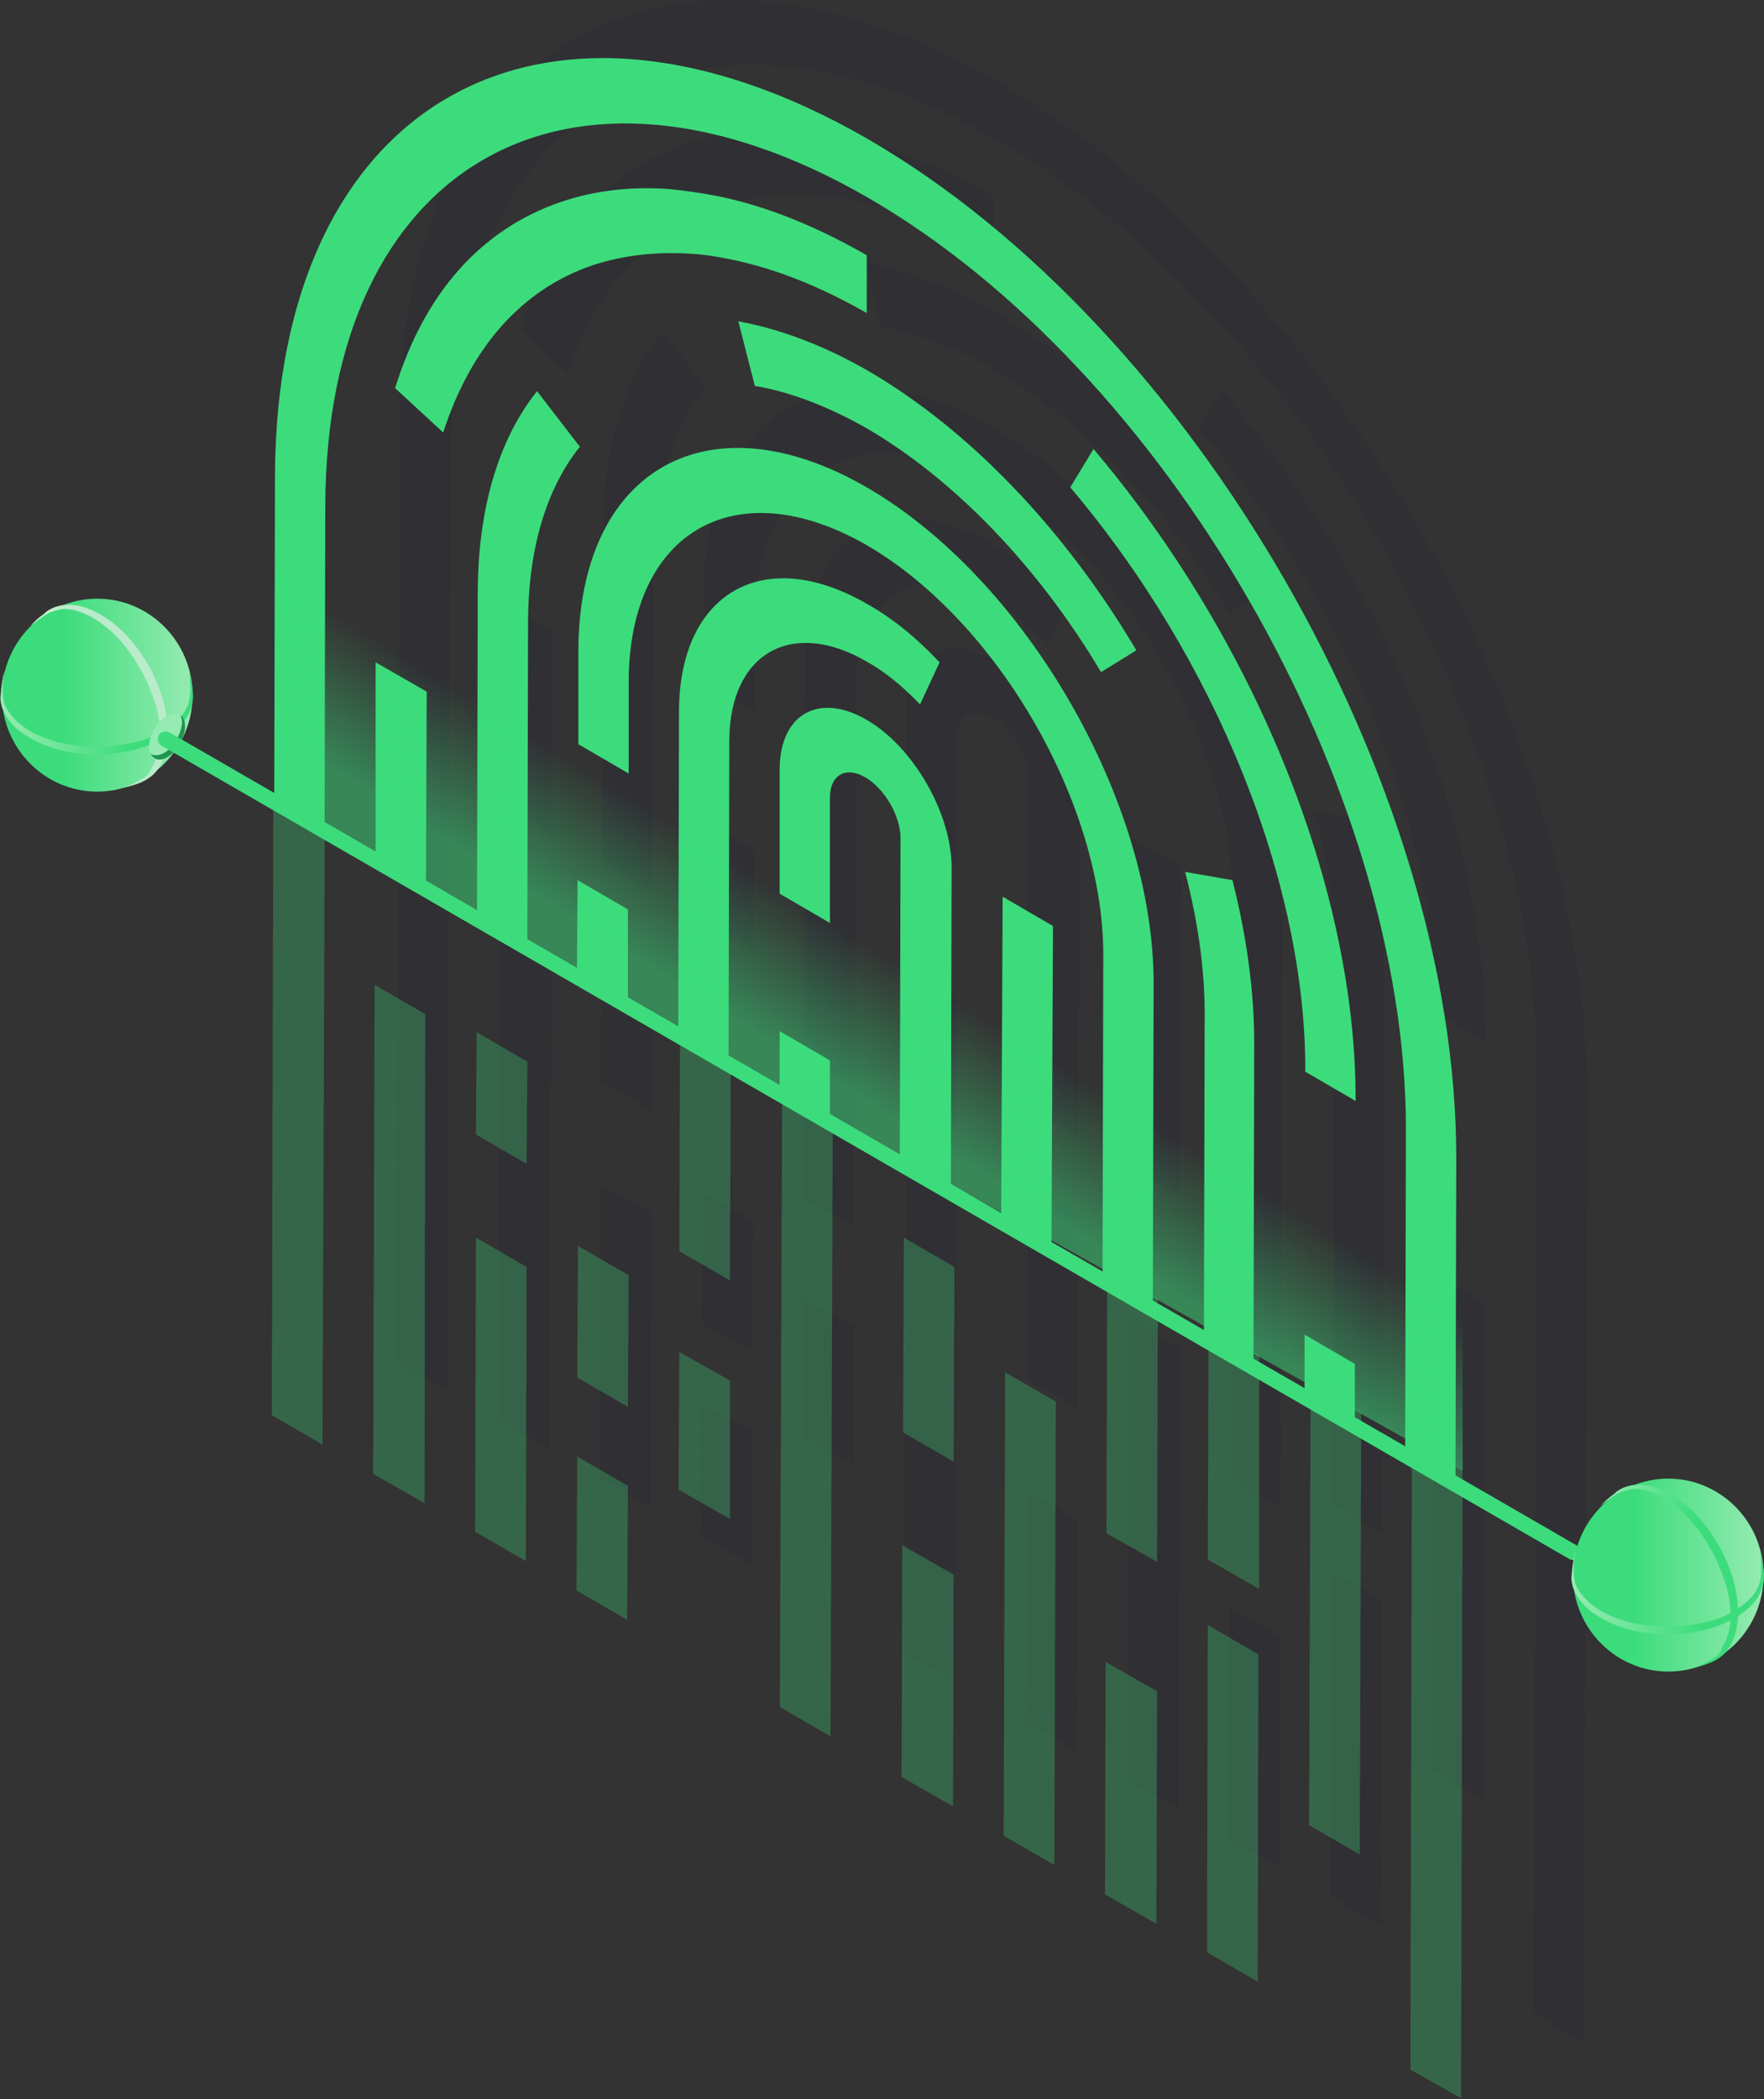 <?xml version="1.0" encoding="UTF-8"?>
<svg width="253px" height="301px" viewBox="0 0 253 301" version="1.1" xmlns="http://www.w3.org/2000/svg" xmlns:xlink="http://www.w3.org/1999/xlink">
    <rect x="0" y="0" width="253" height="301" fill="#333333" stroke="none"/>
    <!-- Generator: Sketch 55.1 (78136) - https://sketchapp.com -->
    <title>illustration / fingerprint</title>
    <desc>Created with Sketch.</desc>
    <defs>
        <linearGradient x1="0%" y1="50%" x2="100%" y2="50%" id="linearGradient-1">
            <stop stop-color="#3CDC7C" offset="31.75%"></stop>
            <stop stop-color="#95EBB1" offset="99.64%"></stop>
        </linearGradient>
        <linearGradient x1="100.424%" y1="50.001%" x2="0.022%" y2="50.001%" id="linearGradient-2">
            <stop stop-color="#3CDC7C" offset="31.75%"></stop>
            <stop stop-color="#95EBB1" offset="99.64%"></stop>
        </linearGradient>
        <linearGradient x1="100.123%" y1="50%" x2="0.123%" y2="50%" id="linearGradient-3">
            <stop stop-color="#BAEBCA" offset="76.26%"></stop>
            <stop stop-color="#CDF6D9" offset="100%"></stop>
        </linearGradient>
        <linearGradient x1="-8.87%" y1="400.588%" x2="99.116%" y2="-242.495%" id="linearGradient-4">
            <stop stop-color="#F64D79" offset="31.91%"></stop>
            <stop stop-color="#FA94AF" offset="100%"></stop>
        </linearGradient>
        <linearGradient x1="16.572%" y1="237.621%" x2="72.162%" y2="-74.371%" id="linearGradient-5">
            <stop stop-color="#F64D79" offset="31.91%"></stop>
            <stop stop-color="#FA94AF" offset="100%"></stop>
        </linearGradient>
        <linearGradient x1="34.76%" y1="137.744%" x2="58.208%" y2="2.761%" id="linearGradient-6">
            <stop stop-color="#F64D79" offset="31.91%"></stop>
            <stop stop-color="#FA94AF" offset="100%"></stop>
        </linearGradient>
        <linearGradient x1="-0%" y1="50.001%" x2="100%" y2="50.001%" id="linearGradient-7">
            <stop stop-color="#3CDC7C" offset="31.75%"></stop>
            <stop stop-color="#95EBB1" offset="99.64%"></stop>
        </linearGradient>
        <linearGradient x1="100.386%" y1="50%" x2="-0.017%" y2="50%" id="linearGradient-8">
            <stop stop-color="#3CDC7C" offset="31.75%"></stop>
            <stop stop-color="#95EBB1" offset="99.64%"></stop>
        </linearGradient>
        <linearGradient x1="100.615%" y1="49.999%" x2="0.616%" y2="49.999%" id="linearGradient-9">
            <stop stop-color="#3CDC7C" offset="31.75%"></stop>
            <stop stop-color="#95EBB1" offset="99.64%"></stop>
        </linearGradient>
        <linearGradient x1="45.593%" y1="55.341%" x2="54.411%" y2="44.73%" id="linearGradient-10">
            <stop stop-color="#3CDC7C" stop-opacity="0.5" offset="0%"></stop>
            <stop stop-color="#3CDC7C" stop-opacity="0" offset="99.84%"></stop>
        </linearGradient>
    </defs>
    <g id="💵-Fraudfix" stroke="none" stroke-width="1" fill="none" fill-rule="evenodd">
        <g id="Home" transform="translate(-425, -1965)">
            <g id="what-we-do" transform="translate(-1129, 469)">
                <g id="3" transform="translate(1554, 1496)">
                    <g id="illustration-/-fingerprint">
                        <g id="illustration">
                            <g id="Group" transform="translate(0, 85.614)">
                                <path d="M27.619,14.062 C27.619,6.438 21.483,0.23 13.947,0.23 C6.411,0.23 0.275,6.438 0.275,14.062 C0.275,21.686 6.411,27.894 13.947,27.894 C21.483,27.894 27.619,21.686 27.619,14.062 Z" id="Path" fill="url(#linearGradient-1)"></path>
                                <path d="M0.167,13.191 C0.167,13.626 0.059,14.062 0.059,14.498 C0.059,14.933 0.167,15.369 0.275,15.805 C0.92,17.548 2.212,18.964 3.72,19.835 C6.734,21.795 10.394,22.558 13.839,22.558 C17.392,22.558 20.944,21.795 23.959,19.944 C25.466,18.963 26.865,17.656 27.404,15.914 C27.727,15.042 27.727,14.062 27.619,13.191 C27.511,12.32 27.296,11.448 27.081,10.577 C27.188,11.448 27.296,12.319 27.296,13.191 C27.296,14.062 27.188,14.933 26.865,15.696 C26.219,17.221 24.82,18.31 23.42,19.181 C22.021,20.052 20.406,20.597 18.791,20.924 C17.176,21.251 15.454,21.468 13.839,21.468 C12.117,21.468 10.502,21.251 8.887,20.924 C7.272,20.597 5.657,19.944 4.258,19.181 C2.859,18.31 1.567,17.221 0.813,15.696 C0.598,15.369 0.49,14.933 0.49,14.498 C0.382,14.062 0.382,13.627 0.382,13.191 C0.382,12.32 0.49,11.448 0.597,10.577 C0.382,11.448 0.275,12.32 0.167,13.191 Z" id="Path" fill="url(#linearGradient-2)"></path>
                                <path d="M20.083,26.261 C19.33,26.696 18.576,27.023 17.715,27.35 C18.577,27.132 19.438,26.914 20.191,26.587 C20.945,26.261 21.806,25.716 22.344,25.063 C23.528,23.647 23.959,21.795 24.067,19.944 C24.175,16.349 22.99,12.864 21.268,9.706 C19.437,6.656 17.069,3.824 13.839,2.191 C12.224,1.319 10.394,0.883 8.672,1.21 C8.241,1.319 7.811,1.428 7.38,1.646 C6.95,1.864 6.626,2.081 6.303,2.408 C5.55,2.953 4.904,3.498 4.366,4.151 C5.012,3.606 5.765,3.062 6.411,2.626 C6.734,2.408 7.165,2.191 7.488,2.081 C7.918,1.972 8.241,1.864 8.672,1.755 C10.287,1.537 11.902,2.19 13.301,2.953 C16.208,4.695 18.468,7.309 20.083,10.25 C20.945,11.666 21.591,13.3 22.129,14.824 C22.667,16.458 22.99,18.092 22.99,19.834 C22.99,21.468 22.667,23.211 21.698,24.518 C21.483,25.389 20.837,25.825 20.083,26.261 Z" id="Path" fill="url(#linearGradient-3)"></path>
                                <path d="M23.959,22.993 C24.82,22.449 25.574,21.577 26.004,20.597 C26.328,19.944 26.543,19.181 26.543,18.527 C26.543,16.894 25.359,16.24 23.959,17.003 C22.56,17.874 21.375,19.834 21.375,21.468 C21.375,23.102 22.56,23.865 23.959,22.993 Z" id="Path" fill="#95EBB1"></path>
                                <path d="M23.528,22.34 C22.775,22.775 22.021,22.775 21.591,22.449 C22.021,23.32 22.883,23.538 23.959,22.993 C24.82,22.449 25.574,21.577 26.004,20.597 C26.328,19.944 26.543,19.181 26.543,18.527 C26.543,17.765 26.328,17.22 25.897,16.894 C26.005,17.22 26.112,17.547 26.112,17.874 C26.112,18.527 25.897,19.29 25.574,19.943 C25.143,20.924 24.389,21.904 23.528,22.34 Z" id="Path" fill="#21934F"></path>
                            </g>
                            <g id="Group" opacity="0.1" transform="translate(56.722, 0)" fill="#190C3A">
                                <g transform="translate(131.659, 116.207)" id="Path">
                                    <path d="M9.923,103.749 L10.139,24.642 C10.139,17.226 9.056,9.38 7,1.319 L0.181,0.136 C2.021,7.23 2.995,14.001 2.995,20.45 L2.779,99.557 L9.923,103.749 Z"></path>
                                </g>
                                <g transform="translate(43.886, 117.393)" id="Path">
                                    <polygon points="0.276 0.24 0.276 14.751 7.529 18.942 7.529 4.432"></polygon>
                                </g>
                                <g transform="translate(43.588, 200.991)" id="Path">
                                    <polygon points="0.359 0.156 0.25 19.288 7.611 23.372 7.611 4.348"></polygon>
                                </g>
                                <g transform="translate(14.629, 133.401)" id="Path">
                                    <polygon points="0.308 0.247 0.092 70.11 7.452 74.302 7.669 4.439"></polygon>
                                </g>
                                <g transform="translate(29.258, 169.864)" id="Path">
                                    <polygon points="0.184 0.006 0.076 42.031 7.328 46.223 7.437 4.09"></polygon>
                                </g>
                                <g transform="translate(29.258, 140.516)" id="Path">
                                    <polygon points="0.292 0.011 0.184 14.521 7.437 18.713 7.545 4.203"></polygon>
                                </g>
                                <g id="Path">
                                    <polygon points="44.055 170.944 43.946 189.754 51.199 193.945 51.307 175.136"></polygon>
                                    <polygon points="58.559 186.099 58.451 205.876 65.811 210.068 65.811 190.291"></polygon>
                                    <polygon points="15.154 86.356 15.045 115.484 22.298 119.568 22.406 90.548"></polygon>
                                    <polygon points="90.599 213.83 90.383 246.934 97.743 251.126 97.852 217.914"></polygon>
                                    <polygon points="90.708 169.762 90.599 197.707 97.852 201.899 97.96 173.954"></polygon>
                                    <polygon points="73.28 139.237 72.956 236.938 80.208 241.13 80.533 143.429"></polygon>
                                    <polygon points="105.212 189.109 104.996 255.318 112.248 259.402 112.465 193.3"></polygon>
                                    <polygon points="134.222 225.223 134.113 271.977 141.365 276.169 141.474 229.414"></polygon>
                                    <path d="M44.487,55.509 L38.318,47.555 C32.689,54.541 29.766,64.537 29.766,76.575 L29.658,123.76 L36.91,127.951 L37.019,80.767 C37.019,70.341 39.617,61.635 44.487,55.509 Z"></path>
                                    <path d="M97.96,162.99 L98.068,115.806 C98.068,108.067 92.548,98.501 85.728,94.632 C78.909,90.763 73.389,93.88 73.281,101.618 L73.281,119.568 L80.533,123.76 L80.533,105.81 C80.533,102.586 82.806,101.296 85.62,102.908 C88.435,104.521 90.708,108.497 90.708,111.614 L90.6,158.799 L97.96,162.99 Z"></path>
                                    <polygon points="105.429 119.998 105.212 167.182 112.465 171.374 112.681 124.189"></polygon>
                                    <path d="M85.837,86.356 C88.543,87.861 91.032,89.903 93.522,92.482 L96.336,86.463 C92.98,82.916 89.517,80.122 85.837,78.08 C71.007,69.589 58.884,76.468 58.776,93.342 L58.559,171.804 L65.811,175.996 L66.028,97.534 C66.136,85.066 75.012,80.122 85.837,86.356 Z"></path>
                                    <path d="M126.969,216.194 L127.186,132.466 C127.294,106.348 108.676,74.426 85.837,61.313 C62.997,48.2 44.271,58.733 44.271,84.851 L44.271,98.071 L51.523,102.263 L51.523,89.043 C51.632,67.547 67.002,58.84 85.837,69.588 C104.671,80.444 119.933,106.67 119.933,128.166 L119.717,211.894 L126.969,216.194 Z"></path>
                                    <path d="M46.436,29.606 C50.766,28.208 55.529,27.671 60.508,27.993 C62.456,28.101 64.404,28.423 66.461,28.853 C72.739,30.143 79.234,32.722 85.837,36.484 L85.837,28.208 C78.476,24.016 71.224,21.114 64.188,19.717 C61.915,19.287 59.642,18.964 57.477,18.749 C51.848,18.32 46.545,18.964 41.782,20.577 C30.308,24.446 22.082,33.582 17.86,47.232 L24.788,53.574 C28.792,41.321 36.261,33.045 46.436,29.606 Z"></path>
                                    <path d="M119.609,87.861 L124.696,84.744 C114.305,67.332 100.558,53.144 86.053,44.761 C79.667,41.106 73.28,38.742 67.327,37.667 L69.708,46.911 C74.904,47.77 80.424,49.92 85.945,53.037 C98.501,60.345 110.516,72.706 119.609,87.861 Z"></path>
                                    <path d="M118.526,55.939 L115.171,61.42 C136.17,86.034 149.159,118.063 149.051,145.041 L156.303,149.233 C156.411,119.03 141.907,83.347 118.526,55.939 Z"></path>
                                    <path d="M170.483,292.829 L170.916,157.509 C171.024,103.983 133.031,38.527 86.053,11.549 C39.075,-15.322 0.757,6.282 0.649,59.915 L0.216,195.235 L7.468,199.427 L7.901,64.107 C8.009,15.096 43.08,-4.681 86.053,19.932 C129.026,44.546 163.772,104.413 163.664,153.425 L163.231,288.744 L170.483,292.829 Z"></path>
                                </g>
                                <g transform="translate(148.677, 182.611)" id="Path">
                                    <polygon points="0.266 0.049 0.05 71.202 7.302 75.393 7.518 4.133"></polygon>
                                </g>
                                <g transform="translate(119.419, 230.339)" id="Path">
                                    <polygon points="0.19 0.15 0.082 33.254 7.442 37.446 7.55 4.342"></polygon>
                                </g>
                            </g>
                            <g id="Group" transform="translate(22.509, 8.111)">
                                <path d="M157.27,187.345 L157.378,141.464 C157.378,134.033 156.301,126.171 154.255,118.093 L147.469,116.909 C149.3,124.017 150.269,130.802 150.269,137.264 L150.162,183.252 L157.27,187.345 Z" id="Path" fill="#3CDC7C"></path>
                                <g transform="translate(60.007, 117.929)" id="Path">
                                    <polygon fill="url(#linearGradient-4)" points="0.22 14.381 0.22 14.704 7.544 18.904 7.544 18.474"></polygon>
                                    <polygon fill="#3CDC7C" points="0.327 0.164 0.22 14.381 7.544 18.474 7.544 4.365"></polygon>
                                </g>
                                <g id="Path">
                                    <g transform="translate(31.192, 86.739)">
                                        <polygon fill="#3CDC7C" points="7.494 4.322 0.17 0.121 0.17 29.201 0.17 29.201 7.386 33.293"></polygon>
                                        <polygon fill="url(#linearGradient-5)" points="0.17 29.201 7.386 33.401 7.386 33.293"></polygon>
                                    </g>
                                    <polygon fill="#3CDC7C" points="89.308 139.741 89.308 148.788 96.524 152.881 96.524 143.941"></polygon>
                                    <g transform="translate(45.748, 47.825)">
                                        <polygon fill="url(#linearGradient-6)" points="0.046 76.3 0.046 76.515 7.262 80.608 7.262 80.392"></polygon>
                                        <path d="M14.91,8.125 L8.771,0.155 C3.17,7.156 0.262,17.172 0.262,29.234 L0.154,76.407 L7.37,80.5 L7.478,33.435 C7.478,22.88 10.063,14.156 14.91,8.125 Z" fill="#3CDC7C"></path>
                                    </g>
                                    <path d="M113.864,162.682 L113.972,116.263 C113.972,108.508 108.479,98.923 101.694,95.045 C94.908,91.168 89.415,94.292 89.308,102.046 L89.308,120.032 L96.524,124.232 L96.524,106.246 C96.524,103.015 98.786,101.723 101.586,103.339 C104.387,104.954 106.648,108.939 106.648,112.062 L106.541,158.589 L113.864,162.682 Z" fill="#3CDC7C"></path>
                                    <g transform="translate(0, 96.541)" fill="#3CDC7C">
                                        <polygon points="121.296 23.921 121.081 70.233 128.297 74.325 128.512 28.122"></polygon>
                                        <path d="M203.153,119.021 C202.937,119.021 202.83,119.021 202.614,118.914 L0.665,2.274 C0.127,1.95 0.019,1.304 0.235,0.766 C0.558,0.227 1.204,0.12 1.743,0.335 L203.692,116.975 C204.23,117.298 204.338,117.944 204.122,118.483 C203.907,118.806 203.476,119.021 203.153,119.021 Z"></path>
                                    </g>
                                    <path d="M101.801,86.752 C104.494,88.26 106.971,90.307 109.448,92.891 L112.249,86.86 C108.91,83.306 105.463,80.506 101.801,78.459 C87.045,69.951 74.982,76.844 74.875,93.753 L74.767,140.603 L81.983,144.695 L82.091,97.953 C82.199,85.568 91.031,80.506 101.801,86.752 Z" fill="#3CDC7C"></path>
                                    <path d="M142.838,179.16 L142.946,133.064 C143.053,106.892 124.528,74.905 101.802,61.766 C79.075,48.626 60.442,59.181 60.442,85.352 L60.442,98.599 L67.659,102.8 L67.659,89.552 C67.766,68.012 83.061,59.289 101.802,70.058 C120.542,80.936 135.729,107.215 135.729,128.755 L135.621,174.959 L142.838,179.16 Z" fill="#3CDC7C"></path>
                                    <path d="M62.596,29.886 C66.905,28.486 71.644,27.948 76.598,28.271 C78.537,28.378 80.476,28.701 82.522,29.132 C88.769,30.425 95.231,33.009 101.802,36.779 L101.802,28.486 C94.477,24.285 87.261,21.378 80.26,19.977 C77.999,19.547 75.737,19.223 73.583,19.008 C67.982,18.577 62.704,19.223 57.965,20.839 C46.549,24.716 38.363,33.871 34.162,47.549 L41.056,53.903 C45.04,41.626 52.364,33.333 62.596,29.886 Z" fill="#3CDC7C"></path>
                                    <path d="M135.406,88.26 L140.468,85.137 C130.128,67.689 116.45,53.473 102.017,45.072 C95.662,41.41 89.308,39.041 83.384,37.964 L85.753,47.226 C90.923,48.088 96.416,50.242 101.909,53.365 C114.403,60.689 126.358,73.074 135.406,88.26 Z" fill="#3CDC7C"></path>
                                    <path d="M134.329,56.273 L130.99,61.766 C151.885,86.429 164.809,118.524 164.702,145.557 L171.918,149.757 C172.026,119.493 157.593,83.737 134.329,56.273 Z" fill="#3CDC7C"></path>
                                    <path d="M186.243,203.715 L186.351,158.05 C186.459,104.415 148.653,38.825 101.909,11.793 C55.165,-15.133 17.037,6.515 16.929,60.258 L16.821,107.754 L24.037,111.847 L24.145,64.458 C24.253,15.347 59.15,-4.47 101.909,20.193 C144.669,44.857 179.242,104.846 179.134,153.958 L179.027,199.623 L186.243,203.715 Z" fill="#3CDC7C"></path>
                                </g>
                                <polygon id="Path" fill="#3CDC7C" points="164.594 183.252 164.594 191.437 171.81 195.53 171.81 187.453"></polygon>
                            </g>
                            <g id="Group" opacity="0.3" transform="translate(38.715, 114.452)" fill="#3CDC7C">
                                <g id="Path">
                                    <polygon points="134.617 75.841 134.509 109.174 141.882 113.381 141.882 79.94"></polygon>
                                    <polygon points="44.076 94.395 43.967 113.596 51.232 117.803 51.341 98.602"></polygon>
                                    <polygon points="15.016 26.759 14.799 96.876 22.172 101.083 22.281 30.966"></polygon>
                                    <polygon points="29.546 63.004 29.437 105.182 36.702 109.389 36.811 67.211"></polygon>
                                    <polygon points="29.654 33.555 29.546 48.225 36.811 52.432 36.919 37.762"></polygon>
                                    <polygon points="44.184 64.191 44.076 83.068 51.341 87.276 51.449 68.398"></polygon>
                                    <polygon points="58.714 79.401 58.606 99.141 65.979 103.348 65.979 83.5"></polygon>
                                    <polygon points="90.702 107.124 90.593 140.349 97.967 144.556 98.075 111.331"></polygon>
                                    <polygon points="90.919 63.004 90.81 90.943 98.075 95.15 98.184 67.211"></polygon>
                                    <polygon points="73.461 41.322 73.136 130.317 80.401 134.524 80.726 45.421"></polygon>
                                    <polygon points="105.449 82.313 105.232 148.763 112.497 152.97 112.714 86.52"></polygon>
                                    <polygon points="134.509 118.558 134.401 165.483 141.666 169.69 141.774 122.765"></polygon>
                                    <polygon points="58.823 33.123 58.714 64.946 65.979 69.153 66.088 37.222"></polygon>
                                    <polygon points="120.087 67.643 119.979 105.398 127.244 109.497 127.352 71.742"></polygon>
                                    <polygon points="0.486 0.222 0.269 88.462 7.534 92.669 7.859 4.321"></polygon>
                                    <polygon points="163.786 92.238 163.569 182.311 170.834 186.41 171.051 96.337"></polygon>
                                    <polygon points="149.256 84.039 149.039 147.253 156.304 151.46 156.521 88.138"></polygon>
                                    <polygon points="119.871 123.844 119.762 157.177 127.136 161.384 127.244 128.051"></polygon>
                                </g>
                            </g>
                            <g id="Group" transform="translate(225.089, 211.781)">
                                <path d="M27.847,14.067 C27.847,6.443 21.71,0.235 14.174,0.235 C6.638,0.235 0.502,6.443 0.502,14.067 C0.502,21.691 6.638,27.899 14.174,27.899 C21.71,27.899 27.847,21.8 27.847,14.067 Z" id="Path" fill="url(#linearGradient-7)"></path>
                                <path d="M0.394,13.196 C0.394,13.632 0.287,14.067 0.287,14.503 C0.287,14.939 0.394,15.374 0.502,15.81 C1.148,17.553 2.44,18.969 3.947,19.84 C6.961,21.8 10.621,22.563 14.066,22.563 C17.619,22.563 21.171,21.8 24.186,19.949 C25.693,18.968 27.092,17.661 27.631,15.919 C27.954,15.047 27.954,14.067 27.846,13.196 C27.738,12.325 27.523,11.453 27.308,10.582 C27.415,11.453 27.523,12.324 27.523,13.196 C27.523,14.067 27.415,14.939 27.092,15.701 C26.447,17.226 25.047,18.315 23.647,19.186 C22.248,20.058 20.633,20.602 19.018,20.929 C17.404,21.256 15.681,21.473 14.066,21.473 C12.344,21.473 10.729,21.256 9.114,20.929 C7.499,20.602 5.884,19.949 4.485,19.186 C3.086,18.315 1.794,17.226 1.04,15.701 C0.825,15.374 0.717,14.939 0.717,14.503 C0.609,14.067 0.609,13.632 0.609,13.196 C0.609,12.325 0.717,11.453 0.825,10.582 C0.61,11.562 0.502,12.325 0.394,13.196 Z" id="Path" fill="url(#linearGradient-8)"></path>
                                <path d="M20.203,26.266 C19.45,26.701 18.696,27.028 17.835,27.355 C18.696,27.137 19.557,26.919 20.311,26.593 C21.064,26.266 21.925,25.721 22.464,25.068 C23.648,23.652 24.078,21.8 24.186,19.949 C24.294,16.354 23.109,12.869 21.387,9.711 C19.557,6.661 17.188,3.829 13.959,2.196 C12.344,1.324 10.514,0.889 8.791,1.215 C8.361,1.324 7.93,1.433 7.499,1.651 C7.069,1.869 6.746,2.087 6.423,2.413 C5.669,2.958 5.023,3.503 4.485,4.156 C5.131,3.611 5.884,3.067 6.531,2.631 C6.854,2.413 7.284,2.196 7.607,2.087 C8.038,1.978 8.361,1.869 8.791,1.76 C10.406,1.542 12.021,2.195 13.42,2.958 C16.327,4.7 18.588,7.314 20.203,10.255 C21.064,11.671 21.71,13.305 22.248,14.83 C22.787,16.463 23.11,18.097 23.11,19.84 C23.11,21.473 22.787,23.216 21.818,24.523 C21.71,25.395 20.957,25.83 20.203,26.266 Z" id="Path" fill="url(#linearGradient-9)"></path>
                            </g>
                            <polygon id="Path" fill="url(#linearGradient-10)" points="209.783 210.88 209.783 174.211 39.724 82.91 39.616 115.624"></polygon>
                        </g>
                    </g>
                </g>
            </g>
        </g>
    </g>
</svg>